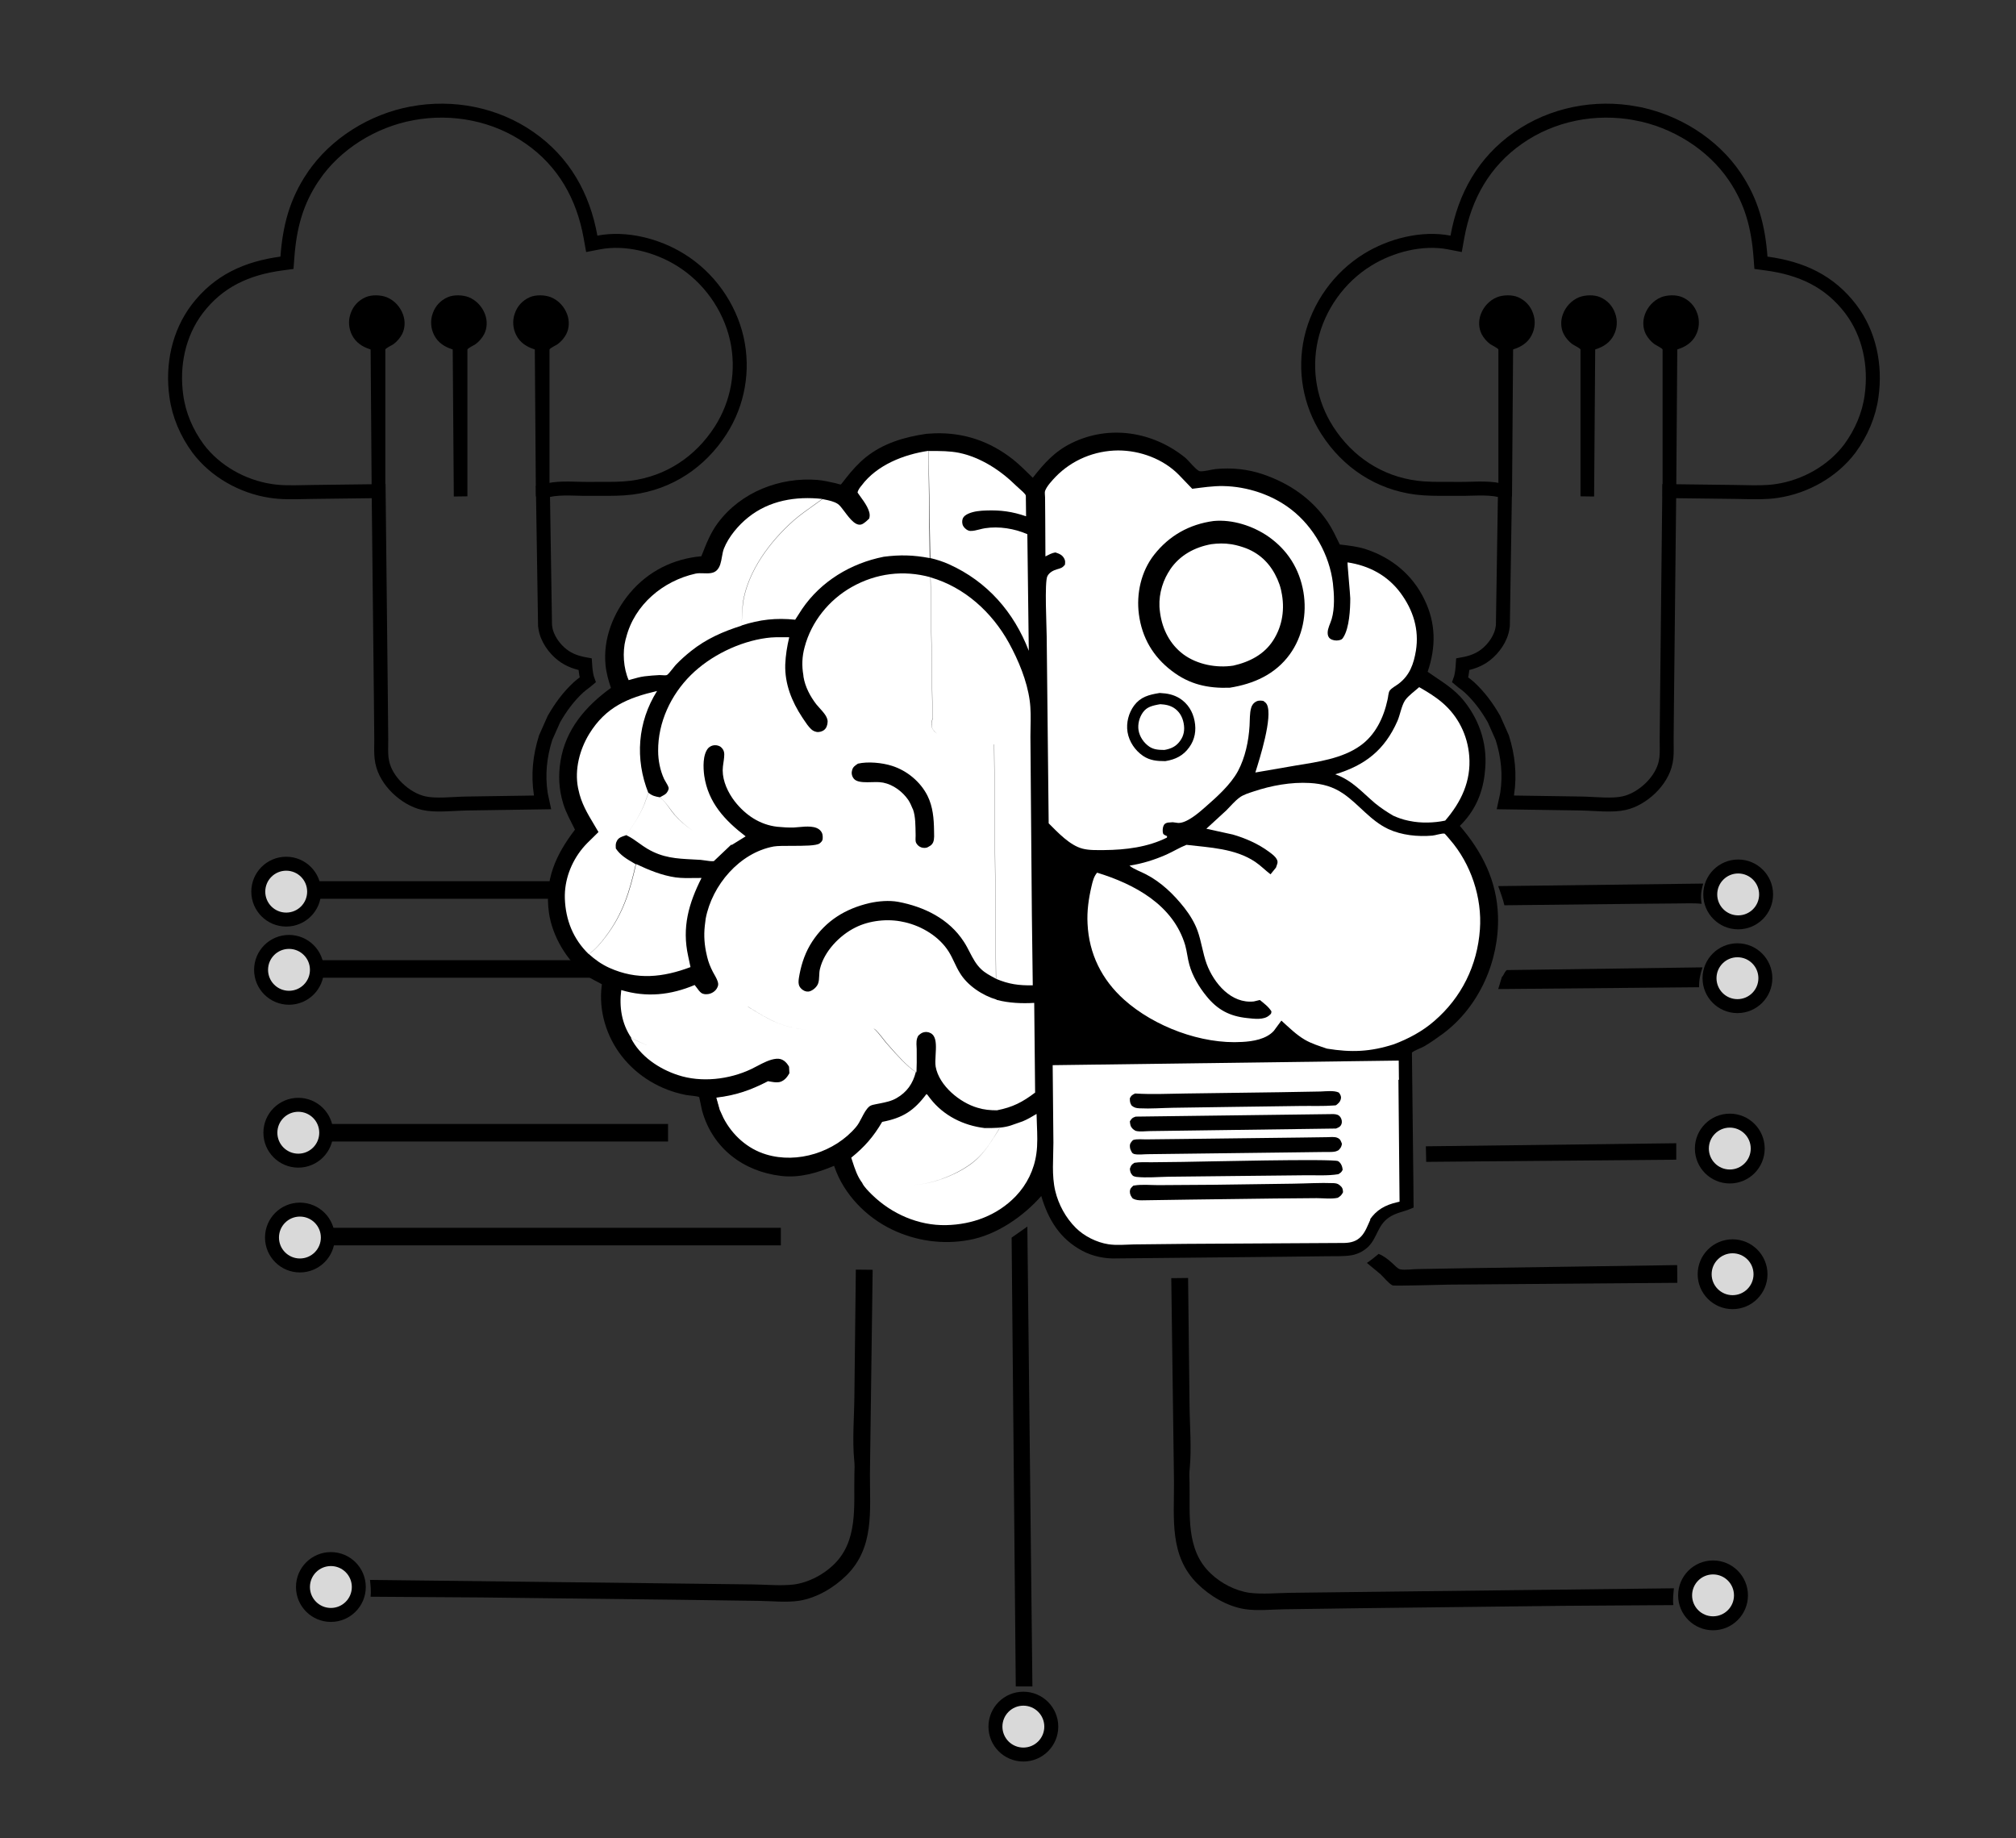 <svg width="249" height="227" viewBox="0 0 249 227" fill="none" xmlns="http://www.w3.org/2000/svg">
<rect x="0" y="0" width="249" height="227" fill="#333333" stroke="none"/>
<circle cx="35.35" cy="110.116" r="3.449" fill="#D9D9D9" stroke="black" stroke-width="1.724"/>
<circle cx="35.695" cy="119.772" r="3.449" fill="#D9D9D9" stroke="black" stroke-width="1.724"/>
<rect x="38.469" y="108.828" width="41.72" height="2.167" fill="black"/>
<rect x="39.011" y="118.58" width="42.261" height="2.167" fill="black"/>
<path d="M176.109 141.565L207.038 141.186V143.218L176.153 143.486L176.109 141.565Z" fill="black"/>
<path d="M170.28 154.852C170.928 155.12 171.442 155.522 171.955 155.99C172.223 156.214 172.58 156.66 172.915 156.75C173.474 156.884 174.501 156.727 175.104 156.727L181.312 156.616L207.15 156.236L207.173 158.425L178.945 158.648C178.163 158.648 172.179 158.849 171.978 158.737C171.509 158.492 170.928 157.755 170.526 157.375L168.829 155.968C169.342 155.633 169.789 155.254 170.28 154.852Z" fill="black"/>
<circle cx="213.995" cy="157.364" r="3.449" fill="#D9D9D9" stroke="black" stroke-width="1.724"/>
<circle cx="213.65" cy="141.844" r="3.449" fill="#D9D9D9" stroke="black" stroke-width="1.724"/>
<path d="M126.89 151.479L127.515 208.268H125.46L124.947 152.841L126.89 151.479Z" fill="black"/>
<path d="M144.666 157.85L146.743 157.828L146.921 173.46C146.944 176.051 147.189 178.82 146.944 181.366C146.877 181.947 146.899 182.505 146.921 183.085C147.011 187.016 146.408 191.393 149.557 194.341C150.829 195.547 152.594 196.462 154.336 196.708C155.943 196.909 157.73 196.73 159.36 196.708L168.673 196.596L206.748 196.15C206.681 196.842 206.592 197.534 206.681 198.226L192.992 198.316L168.271 198.606L158.646 198.74C157.082 198.762 155.274 198.963 153.71 198.718C151.544 198.36 149.445 197.11 147.904 195.591C144.42 192.152 145.023 187.596 145.001 183.108L144.979 181.299L144.666 157.85Z" fill="black"/>
<circle cx="211.581" cy="197.024" r="3.449" fill="#D9D9D9" stroke="black" stroke-width="1.724"/>
<path d="M107.783 156.815L105.706 156.793L105.527 172.425C105.505 175.016 105.259 177.785 105.505 180.331C105.572 180.911 105.55 181.47 105.527 182.05C105.438 185.981 106.041 190.358 102.892 193.306C101.619 194.511 99.855 195.427 98.113 195.673C96.505 195.874 94.719 195.695 93.088 195.673L83.776 195.561L45.7 195.114C45.767 195.807 45.857 196.499 45.767 197.191L59.457 197.281L84.178 197.571L93.803 197.705C95.366 197.727 97.175 197.928 98.738 197.683C100.905 197.325 103.004 196.075 104.545 194.556C108.028 191.117 107.426 186.561 107.448 182.073L107.47 180.264L107.783 156.815Z" fill="black"/>
<circle cx="4.311" cy="4.311" r="3.449" transform="matrix(-1 0 0 1 45.179 191.68)" fill="#D9D9D9" stroke="black" stroke-width="1.724"/>
<circle cx="126.397" cy="213.233" r="3.449" fill="#D9D9D9" stroke="black" stroke-width="1.724"/>
<path d="M46.843 67.703L46.843 67.703L46.776 61.517L46.767 60.654L45.904 60.664L38.601 60.754L38.601 60.754C38.246 60.758 37.897 60.766 37.553 60.773C36.126 60.805 34.779 60.834 33.45 60.63L33.448 60.629C29.948 60.102 26.585 58.203 24.475 55.406C23.057 53.479 22.093 51.247 21.78 48.906L21.779 48.901C21.247 45.096 22.061 41.182 24.358 38.153C26.977 34.718 30.45 33.127 34.752 32.546L35.444 32.452L35.496 31.756C35.779 27.995 36.597 24.892 38.678 21.812L38.679 21.812C41.42 17.753 46.034 14.903 50.873 14.004L50.874 14.003C55.931 13.06 61.231 14.092 65.429 17.033L65.431 17.034C69.637 19.966 72.032 24.216 72.936 29.253L73.09 30.113L73.948 29.947C77.287 29.304 81.133 30.279 84.049 32.089L84.05 32.09C87.538 34.246 90.1 37.823 91.009 41.839C91.875 45.746 91.157 49.798 89.004 53.155C86.477 57.084 82.609 59.634 78.007 60.225C76.767 60.382 75.477 60.377 74.157 60.372C73.668 60.37 73.175 60.368 72.679 60.374L72.677 60.374C72.248 60.381 71.813 60.368 71.348 60.355C71.016 60.346 70.668 60.336 70.296 60.332C69.455 60.324 68.552 60.35 67.746 60.529L67.061 60.681L67.071 61.384L67.317 77.195L67.318 77.249L67.326 77.303L67.347 77.451C67.52 78.837 68.492 80.138 69.462 80.879C70.345 81.567 71.333 81.862 72.271 82.033C72.306 82.575 72.362 83.169 72.503 83.716L72.513 83.754L72.525 83.789L72.592 83.977C72.513 84.044 72.423 84.116 72.323 84.193C72.27 84.233 72.212 84.276 72.15 84.322C71.937 84.483 71.681 84.674 71.463 84.873L71.458 84.877C70.216 86.024 69.249 87.35 68.436 88.767L68.414 88.805L68.396 88.846L67.414 91.056L67.393 91.102L67.379 91.149C66.675 93.402 66.434 95.656 66.791 98.033L66.794 98.054L66.798 98.074C66.812 98.144 66.826 98.215 66.84 98.289C66.89 98.541 66.944 98.814 67.006 99.092L57.672 99.231C57.234 99.237 56.765 99.261 56.296 99.285L56.17 99.291C55.737 99.314 55.304 99.337 54.873 99.349C53.915 99.377 53.042 99.35 52.34 99.187L52.335 99.186C51.142 98.916 50.027 98.233 49.082 97.33C48.145 96.413 47.452 95.309 47.205 94.113L47.205 94.111C47.065 93.443 47.074 92.737 47.084 91.955C47.087 91.748 47.089 91.536 47.089 91.317L47.089 91.309L47.044 86.441L47.044 86.44L46.843 67.703Z" stroke="black" stroke-width="1.724"/>
<path d="M45.911 61.317L45.777 43.161L45.665 43.117C44.75 42.826 43.946 42.29 43.499 41.419C43.052 40.571 42.985 39.566 43.32 38.673C43.633 37.779 44.281 37.087 45.152 36.707C45.911 36.373 47.028 36.417 47.764 36.707C48.702 37.087 49.439 37.891 49.774 38.829C50.065 39.611 50.042 40.526 49.663 41.263C49.417 41.732 49.037 42.179 48.613 42.491C48.434 42.625 47.66 42.983 47.593 43.161V61.295C47.593 61.295 46.536 61.317 45.911 61.317Z" fill="black"/>
<path d="M56.05 61.317L55.916 43.161L55.804 43.117C54.889 42.826 54.085 42.29 53.638 41.419C53.192 40.571 53.125 39.566 53.459 38.673C53.772 37.779 54.42 37.087 55.291 36.707C56.05 36.373 57.167 36.417 57.904 36.707C58.842 37.087 59.578 37.891 59.913 38.829C60.204 39.611 60.181 40.526 59.802 41.263C59.556 41.732 59.176 42.179 58.752 42.491C58.574 42.625 57.799 42.983 57.732 43.161V61.295C57.732 61.295 56.675 61.317 56.05 61.317Z" fill="black"/>
<path d="M66.189 61.317L66.055 43.161L65.944 43.117C65.028 42.826 64.224 42.29 63.777 41.419C63.331 40.571 63.264 39.566 63.599 38.673C63.911 37.779 64.559 37.087 65.43 36.707C66.189 36.373 67.306 36.417 68.043 36.707C68.981 37.087 69.718 37.891 70.053 38.829C70.343 39.611 70.321 40.526 69.941 41.263C69.695 41.732 69.316 42.179 68.891 42.491C68.713 42.625 67.938 42.983 67.871 43.161V61.295C67.871 61.295 66.814 61.317 66.189 61.317Z" fill="black"/>
<path d="M206.098 67.703L206.098 67.703L206.165 61.517L206.174 60.654L207.038 60.664L214.34 60.754L214.34 60.754C214.695 60.758 215.044 60.766 215.388 60.773C216.816 60.805 218.162 60.834 219.491 60.63L219.494 60.629C222.993 60.102 226.356 58.203 228.466 55.406C229.885 53.479 230.848 51.247 231.162 48.906L231.162 48.901C231.694 45.096 230.88 41.182 228.583 38.153C225.965 34.718 222.491 33.127 218.189 32.546L217.497 32.452L217.445 31.756C217.162 27.995 216.344 24.892 214.263 21.812L214.263 21.812C211.521 17.753 206.907 14.903 202.068 14.004L202.068 14.003C197.011 13.06 191.71 14.092 187.512 17.033L187.511 17.034C183.305 19.966 180.91 24.216 180.005 29.253L179.851 30.113L178.994 29.947C175.654 29.304 171.808 30.279 168.892 32.089L168.891 32.09C165.403 34.246 162.842 37.823 161.932 41.839C161.066 45.746 161.784 49.798 163.937 53.155C166.464 57.084 170.332 59.634 174.934 60.225C176.174 60.382 177.464 60.377 178.785 60.372C179.273 60.37 179.766 60.368 180.262 60.374L180.264 60.374C180.693 60.381 181.128 60.368 181.594 60.355C181.926 60.346 182.273 60.336 182.646 60.332C183.486 60.324 184.39 60.35 185.195 60.529L185.881 60.681L185.87 61.384L185.624 77.195L185.623 77.249L185.616 77.303L185.594 77.451C185.421 78.837 184.449 80.138 183.48 80.879C182.596 81.567 181.609 81.862 180.67 82.033C180.635 82.575 180.58 83.169 180.438 83.716L180.429 83.754L180.416 83.789L180.35 83.977C180.429 84.044 180.518 84.116 180.619 84.193C180.671 84.233 180.729 84.276 180.791 84.322C181.005 84.483 181.26 84.674 181.479 84.873L181.484 84.877C182.725 86.024 183.692 87.35 184.505 88.767L184.527 88.805L184.545 88.846L185.528 91.056L185.548 91.102L185.563 91.149C186.267 93.402 186.507 95.656 186.151 98.033L186.148 98.054L186.144 98.074C186.13 98.144 186.115 98.215 186.101 98.289C186.051 98.541 185.997 98.814 185.935 99.092L195.27 99.231C195.707 99.237 196.177 99.261 196.645 99.285L196.771 99.291C197.204 99.314 197.637 99.337 198.069 99.349C199.027 99.377 199.9 99.35 200.601 99.187L200.606 99.186C201.8 98.916 202.915 98.233 203.859 97.33C204.796 96.413 205.489 95.309 205.736 94.113L205.736 94.111C205.876 93.443 205.867 92.737 205.857 91.955C205.855 91.748 205.852 91.536 205.852 91.317L205.852 91.309L205.897 86.441L205.897 86.44L206.098 67.703Z" stroke="black" stroke-width="1.724"/>
<path d="M207.031 61.317L207.165 43.161L207.276 43.117C208.192 42.826 208.996 42.29 209.443 41.419C209.889 40.571 209.956 39.566 209.621 38.673C209.309 37.779 208.661 37.087 207.79 36.707C207.031 36.373 205.914 36.417 205.177 36.707C204.239 37.087 203.502 37.891 203.167 38.829C202.877 39.611 202.899 40.526 203.279 41.263C203.525 41.732 203.904 42.179 204.329 42.491C204.507 42.625 205.282 42.983 205.349 43.161V61.295C205.349 61.295 206.405 61.317 207.031 61.317Z" fill="black"/>
<path d="M196.892 61.317L197.026 43.161L197.137 43.117C198.053 42.826 198.857 42.29 199.303 41.419C199.75 40.571 199.817 39.566 199.482 38.673C199.169 37.779 198.522 37.087 197.651 36.707C196.892 36.373 195.775 36.417 195.038 36.707C194.1 37.087 193.363 37.891 193.028 38.829C192.738 39.611 192.76 40.526 193.14 41.263C193.386 41.732 193.765 42.179 194.189 42.491C194.368 42.625 195.143 42.983 195.21 43.161V61.295C195.21 61.295 196.266 61.317 196.892 61.317Z" fill="black"/>
<path d="M186.752 61.317L186.886 43.161L186.998 43.117C187.914 42.826 188.718 42.29 189.164 41.419C189.611 40.571 189.678 39.566 189.343 38.673C189.03 37.779 188.383 37.087 187.512 36.707C186.752 36.373 185.636 36.417 184.899 36.707C183.961 37.087 183.224 37.891 182.889 38.829C182.599 39.611 182.621 40.526 183.001 41.263C183.246 41.732 183.626 42.179 184.05 42.491C184.229 42.625 185.004 42.983 185.071 43.161V61.295C185.071 61.295 186.127 61.317 186.752 61.317Z" fill="black"/>
<path d="M114.406 53.577L115.5 53.51C119.096 53.42 122.245 54.492 125.103 56.726C125.974 57.418 126.778 58.244 127.56 59.003C128.989 57.194 130.239 55.765 132.361 54.716C137.006 52.438 142.366 53.286 146.363 56.502C146.765 56.815 147.815 58.177 148.217 58.2C148.73 58.244 149.557 57.998 150.115 57.931C152.102 57.73 154.112 57.931 156.01 58.579C159.271 59.696 162.04 61.594 163.983 64.452C164.564 65.323 165.01 66.284 165.479 67.244C166.596 67.378 167.712 67.49 168.762 67.847C171.911 68.896 174.457 70.996 175.908 73.988C177.36 76.936 177.382 79.884 176.332 82.966C178.03 84.171 179.57 84.975 180.888 86.65C182.876 89.174 183.791 92.233 183.389 95.427L183.367 95.672C183.054 98.151 182.094 100.25 180.307 101.992C183.077 105.208 184.885 108.803 185.019 113.113C185.198 118.652 182.697 124.324 178.231 127.651C177.471 128.21 176.712 128.746 175.908 129.215C175.573 129.416 174.613 129.751 174.39 129.996C174.39 130.019 174.546 144.266 174.568 145.919L174.59 148.643C174.59 148.688 174.613 149.112 174.59 149.135L174.323 149.246C173.407 149.648 172.335 149.782 171.509 150.385C170.169 151.323 170.102 152.819 169.052 153.914C168.494 154.472 167.779 154.852 166.998 155.008C166.015 155.187 164.921 155.12 163.938 155.142L158.199 155.209L137.989 155.41C136.537 155.477 134.974 155.164 133.679 154.472C130.909 152.998 129.48 150.631 128.609 147.705C126.398 150.229 123.071 152.529 119.699 153.132C116.461 153.735 113.133 153.266 110.163 151.837C106.992 150.318 104.245 147.504 103.084 144.155L103.017 143.976C100.94 144.847 98.774 145.495 96.496 145.227C91.851 144.691 88.032 141.832 86.737 137.232C86.67 137.031 86.38 135.512 86.357 135.49C86.179 135.356 84.995 135.289 84.705 135.222C81.601 134.619 78.765 132.944 76.822 130.465C74.901 128.031 73.919 124.815 74.32 121.711L74.343 121.555C73.673 121.175 72.981 120.885 72.355 120.416C70.01 118.674 68.202 115.592 67.8 112.711C67.241 108.669 68.626 105.588 71.015 102.461C70.502 101.412 69.899 100.362 69.564 99.245C69.028 97.504 68.939 95.784 69.229 93.997C69.854 90.089 72.333 87.209 75.46 84.953C75.147 84.037 74.879 83.077 74.79 82.117C74.477 78.879 75.75 75.685 77.804 73.229C80.06 70.549 83.142 69.008 86.625 68.695C87.206 67.244 87.72 65.837 88.68 64.564C91.516 60.768 96.317 58.892 100.985 59.271C101.744 59.338 102.459 59.517 103.196 59.673C103.33 59.696 103.754 59.852 103.866 59.83C103.888 59.83 104.379 59.182 104.446 59.093C105.183 58.155 105.987 57.239 106.925 56.48C109.091 54.738 111.682 53.979 114.406 53.577Z" fill="black"/>
<path d="M169.257 150.613C168.94 151.313 168.646 152.148 168.104 152.712C167.539 153.299 166.861 153.479 166.047 153.502L146.45 153.614L140.076 153.682C139.059 153.705 137.906 153.818 136.889 153.66C135.443 153.434 133.906 152.667 132.866 151.629C131.623 150.387 130.741 148.763 130.335 147.07C129.882 145.152 130.108 143.076 130.108 141.113L130.018 131.545L172.76 130.98L172.783 133.35L133.725 134.072L133.838 140.3C133.838 142.218 133.657 144.385 134.132 146.28C134.403 147.341 135.013 148.379 135.827 149.124C136.46 149.71 137.364 150.32 138.2 150.5C139.014 150.681 139.896 150.636 140.732 150.636L144.348 150.613L154.587 150.545L164.374 150.365C165.821 150.342 167.946 150.072 169.257 150.613Z" fill="white"/>
<path d="M97.568 132.609L102.972 132.654C101.521 135.245 99.243 136.986 96.384 137.813C93.905 138.527 91.494 138.393 89.193 137.232C89.037 137.165 89.104 137.187 88.948 137.12L88.523 135.602C90.958 135.312 92.744 134.686 94.91 133.57C95.335 133.659 96.049 133.793 96.474 133.637C97.01 133.458 97.3 133.056 97.568 132.609Z" fill="#BC61A0"/>
<path d="M115.165 88.728C117.867 87.768 121.061 88.483 123.584 89.666C124.053 89.889 124.656 90.157 124.88 90.649C125.036 91.006 124.947 91.341 124.768 91.676C124.634 91.944 124.254 92.234 123.964 92.279C123.584 92.346 123.115 92.1 122.78 91.922C121.396 91.028 119.609 90.403 117.957 90.582C117.399 90.649 116.662 90.827 116.126 90.738C115.768 90.693 115.456 90.403 115.255 90.135C114.92 89.688 115.076 89.219 115.165 88.728Z" fill="black"/>
<path d="M168.807 150.635L168.938 150.689L169.017 150.571C169.879 149.277 171.019 148.649 172.552 148.299L172.687 148.268L172.686 148.129L172.552 133.412L172.55 133.239L172.376 133.242L133.787 133.934L133.614 133.937L133.618 134.109L133.729 140.271C133.729 140.673 133.721 141.087 133.713 141.509C133.682 143.079 133.65 144.748 134.025 146.23L134.025 146.231C134.301 147.311 134.921 148.368 135.75 149.129C136.365 149.698 137.306 150.321 138.171 150.531L138.171 150.532L138.175 150.532C138.885 150.686 139.612 150.679 140.306 150.673C140.443 150.672 140.579 150.67 140.713 150.67L140.714 150.67L144.287 150.648H144.287L154.403 150.581L154.405 150.581L164.075 150.402C164.075 150.402 164.075 150.402 164.075 150.402C164.383 150.397 164.724 150.381 165.079 150.364C165.133 150.361 165.187 150.358 165.242 150.356C165.656 150.336 166.088 150.317 166.515 150.316C167.374 150.313 168.193 150.381 168.807 150.635Z" fill="white" stroke="white" stroke-width="0.345"/>
<path d="M140.2 135.044C142.276 135.178 144.42 135.066 146.497 135.044L157.998 134.888L163.112 134.798C163.76 134.776 164.787 134.642 165.368 134.932C165.546 135.178 165.68 135.379 165.613 135.692C165.524 136.094 165.323 136.25 165.01 136.496L164.832 136.518C163.447 136.629 161.996 136.563 160.633 136.585L152.415 136.697L144.845 136.808C143.505 136.83 142.098 136.942 140.758 136.875C140.334 136.853 140.11 136.808 139.775 136.54C139.552 136.205 139.552 136.004 139.552 135.625C139.753 135.245 139.842 135.223 140.2 135.044Z" fill="black"/>
<path d="M140.267 137.899L164.698 137.586C165.055 137.608 165.345 137.653 165.569 137.988C165.725 138.234 165.792 138.546 165.68 138.837C165.546 139.171 165.323 139.238 165.01 139.372L147.055 139.618L142.12 139.685C141.584 139.685 140.78 139.797 140.289 139.663C140.2 139.64 139.999 139.484 139.932 139.439C139.619 139.127 139.597 138.926 139.552 138.479C139.82 138.077 139.842 138.055 140.267 137.899Z" fill="black"/>
<path d="M139.934 140.798C140.425 140.619 141.229 140.731 141.765 140.708L145.784 140.664L160.635 140.485L163.873 140.44C164.253 140.44 164.856 140.351 165.213 140.53C165.57 140.686 165.615 140.932 165.749 141.267C165.66 141.691 165.593 141.758 165.325 142.048C165.213 142.115 165.079 142.16 164.945 142.205C164.432 142.316 163.762 142.249 163.226 142.272L159.787 142.316L145.36 142.495L141.787 142.539C141.296 142.539 140.648 142.629 140.179 142.539C140.023 142.517 139.978 142.473 139.844 142.383C139.688 142.115 139.554 141.892 139.554 141.579C139.532 141.222 139.71 141.043 139.934 140.798Z" fill="black"/>
<path d="M140.11 143.603C140.78 143.492 141.517 143.536 142.209 143.536L146.095 143.492C148.172 143.469 164.742 143.067 165.278 143.402C165.636 143.626 165.792 144.05 165.837 144.452C165.703 144.765 165.591 144.832 165.301 145.01C163.961 145.233 162.442 145.122 161.08 145.144L152.616 145.233L144.353 145.323C143.058 145.345 141.651 145.479 140.356 145.345C140.2 145.323 140.066 145.278 139.932 145.211C139.641 144.899 139.597 144.765 139.552 144.34C139.708 143.916 139.708 143.871 140.11 143.603Z" fill="black"/>
<path d="M139.976 146.428L140.11 146.405C141.026 146.249 142.142 146.361 143.058 146.361L149.959 146.316L159.718 146.182C161.37 146.16 163.067 146.048 164.72 146.115C165.01 146.137 165.211 146.16 165.457 146.361C165.792 146.629 165.859 146.807 165.881 147.231C165.703 147.589 165.591 147.7 165.234 147.924C164.452 148.102 163.425 147.968 162.621 147.968L157.395 148.013L146.966 148.147L141.048 148.236C140.624 148.236 140.289 148.214 139.909 148.013C139.708 147.767 139.552 147.522 139.552 147.164C139.574 146.763 139.731 146.673 139.976 146.428Z" fill="black"/>
<path d="M155.407 112.488H155.541C156.301 112.466 156.926 112.466 157.618 112.89C158.333 113.337 159.114 114.141 159.271 114.989L159.293 115.146C159.472 115.972 159.382 116.642 159.003 117.401C158.556 118.317 157.819 118.808 156.881 119.121C156.301 119.188 155.474 119.21 154.938 119.009C154.067 118.674 153.398 118.004 153.018 117.133C152.661 116.351 152.705 115.391 153.018 114.61C153.465 113.493 154.358 112.89 155.407 112.488Z" fill="#EAD3AC"/>
<path d="M167.065 107.084C168.695 107.129 170.414 107.486 171.754 108.491C172.469 109.049 173.117 109.54 173.697 110.255L173.831 110.411C174.144 110.769 174.39 111.148 174.635 111.55C175.997 113.784 176.757 116.888 176.109 119.456C175.551 121.689 174.613 123.319 172.826 124.815C170.861 126.446 168.717 126.87 166.238 126.624C165.211 126.423 164.296 126.111 163.358 125.575C161.191 124.346 159.628 122.314 158.981 119.925C159.249 119.634 159.494 119.724 159.874 119.701C160.164 119.456 160.164 119.076 160.253 118.719L161.147 116.084C161.348 115.548 161.616 115.056 161.839 114.543L159.159 112.868C159.517 111.952 159.986 111.081 160.633 110.344C162.353 108.379 164.474 107.24 167.065 107.084Z" fill="#F3E253"/>
<path d="M167.109 114.028C168.114 113.939 169.142 114.184 170.013 114.653C171.218 115.301 172.357 116.73 172.692 118.048C173.027 119.388 172.759 120.794 172.045 121.978C171.285 123.229 169.946 123.988 168.561 124.345C167.333 124.457 166.261 124.345 165.189 123.698C164.005 122.983 162.933 121.576 162.665 120.214C162.42 118.963 162.621 117.422 163.358 116.35C164.273 114.944 165.524 114.341 167.109 114.028Z" fill="#EAD3AC"/>
<path d="M175.283 84.861C176.265 85.42 177.225 86 178.096 86.737C180.084 88.412 181.267 90.779 181.468 93.37C181.714 96.474 180.463 99.064 178.498 101.342C177.136 101.633 175.483 101.677 174.121 101.387L173.898 101.342C173.25 101.208 172.692 101.007 172.089 100.739C171.285 100.27 170.548 99.779 169.834 99.198C168.203 97.814 166.997 96.362 164.921 95.625C168.605 94.509 171.017 92.633 172.603 89.037C172.938 88.256 173.094 87.184 173.541 86.492C173.943 85.911 174.769 85.33 175.283 84.861Z" fill="white"/>
<path d="M157.596 107.149C157.707 106.791 157.908 106.501 157.707 106.144C157.506 105.742 157.082 105.452 156.725 105.184C155.429 104.223 153.821 103.509 152.258 103.062L148.998 102.347L151.477 100.07C151.99 99.556 152.504 98.931 153.084 98.506C153.531 98.149 154.29 97.926 154.826 97.747C157.015 97.01 159.471 96.564 161.772 96.698C163.335 96.787 164.652 97.144 165.948 98.037C167.913 99.4 169.253 101.343 171.486 102.392C173.138 103.151 175.104 103.352 176.913 103.196C177.248 103.174 178.118 102.883 178.409 102.95C178.498 102.973 178.989 103.598 179.079 103.687C181.669 106.657 183.076 110.856 182.786 114.786C182.473 119.208 180.53 123.183 177.158 126.086C175.707 127.359 173.942 128.297 172.156 128.967C169.23 129.905 166.908 129.994 163.893 129.503C162.977 129.19 162.017 128.9 161.169 128.409C160.097 127.783 159.203 126.89 158.265 126.042L157.328 127.314C156.39 128.342 154.737 128.61 153.419 128.677C148.395 128.989 142.544 126.778 138.837 123.451C136.09 120.995 134.504 117.801 134.326 114.094C134.236 112.531 134.46 110.968 134.817 109.449C134.951 108.868 135.107 108.221 135.509 107.774C140.11 109.181 144.911 111.749 146.385 116.729C146.608 117.511 146.675 118.359 146.899 119.141C147.278 120.526 148.104 121.91 148.998 123.004C150.36 124.702 151.879 125.506 154.045 125.729C154.893 125.818 156.099 125.997 156.769 125.394C156.993 125.193 157.015 125.215 157.037 124.903C156.68 124.322 156.122 123.92 155.608 123.496L154.871 123.674C152.08 123.987 149.936 121.441 149.042 119.052C148.551 117.712 148.395 116.283 147.903 114.92C147.546 113.938 146.943 112.955 146.296 112.129C144.978 110.454 143.437 108.958 141.539 107.975C140.914 107.64 140.02 107.35 139.507 106.903C141.092 106.657 142.589 106.189 144.062 105.541C144.911 105.161 145.693 104.67 146.541 104.335C149.4 104.67 152.571 104.782 155.027 106.434C155.697 106.881 156.278 107.484 156.926 107.975L157.596 107.149Z" fill="white"/>
<path d="M129.1 64.182L129.078 61.413C129.078 61.234 129.011 60.788 129.078 60.631C129.279 60.051 129.971 59.314 130.395 58.867C132.428 56.79 135.197 55.651 138.1 55.629C140.824 55.629 143.66 56.678 145.581 58.621L147.256 60.363C148.506 60.207 149.802 60.006 151.075 60.028C154.022 60.073 157.149 61.1 159.494 62.931C162.263 65.075 164.206 68.537 164.63 72.02C164.786 73.383 164.876 75.125 164.474 76.465C164.317 77.001 163.982 77.581 163.982 78.139C163.982 78.43 164.049 78.698 164.295 78.876C164.563 79.077 165.01 79.144 165.345 79.077C165.657 79.01 165.769 78.966 165.925 78.698C166.662 77.536 166.774 75.214 166.774 73.896C166.774 73.472 166.394 69.497 166.439 69.452C169.096 69.854 171.374 71.06 172.982 73.226C174.545 75.348 175.305 77.737 174.88 80.373C174.612 81.981 174.121 83.387 172.781 84.415C172.469 84.66 171.91 84.951 171.665 85.263C171.464 85.509 171.464 86.112 171.374 86.424C170.905 88.613 169.878 90.779 168.002 92.097C165.791 93.682 162.71 94.107 160.097 94.531L155.05 95.402C155.563 93.772 157.238 88.524 156.479 87.005C156.367 86.782 156.211 86.692 156.032 86.558C155.608 86.492 155.318 86.492 154.96 86.76C154.759 86.916 154.603 87.162 154.536 87.407C154.335 88.077 154.38 88.948 154.335 89.64C154.223 91.516 153.799 93.548 152.906 95.223C151.99 96.921 150.271 98.439 148.819 99.712C148.06 100.382 146.564 101.677 145.514 101.632L144.844 101.543L144.241 101.588C143.973 101.655 143.817 101.722 143.705 101.99C143.593 102.235 143.571 102.704 143.66 102.95C143.727 103.106 144.018 103.196 144.152 103.263L144.129 103.441C141.762 104.625 139.015 104.96 136.403 104.982C135.532 104.982 134.549 105.027 133.7 104.804C132.137 104.402 130.641 102.794 129.524 101.677L129.279 78.586C129.279 77.492 128.988 71.842 129.368 71.15C129.614 70.681 130.105 70.435 130.574 70.301C131.043 70.167 131.222 70.122 131.534 69.743C131.557 69.43 131.601 69.274 131.445 68.983C131.199 68.514 130.82 68.38 130.351 68.224C129.904 68.291 129.524 68.514 129.122 68.715L129.1 64.182Z" fill="white"/>
<path d="M146.319 91.896L146.318 91.898C145.704 92.746 144.945 93.126 143.872 93.309C142.924 93.306 142.245 93.23 141.568 92.78C140.73 92.207 140.111 91.297 139.943 90.294C139.795 89.344 140.057 88.324 140.621 87.552C141.257 86.694 142.074 86.469 143.274 86.273C144.094 86.318 144.704 86.442 145.349 86.834C146.174 87.369 146.678 88.177 146.869 89.172C147.062 90.174 146.905 91.09 146.319 91.896Z" fill="white" stroke="black" stroke-width="1.379"/>
<path d="M149.891 64.343C152.214 64.12 154.76 64.946 156.658 66.263C159.047 67.938 160.499 70.261 160.99 73.119C161.437 75.799 160.901 78.613 159.293 80.824C157.484 83.303 154.827 84.464 151.879 84.933C149.177 85.022 146.921 84.531 144.733 82.856C142.41 81.092 141.048 78.747 140.668 75.866C140.333 73.32 140.936 70.574 142.544 68.519C144.398 66.152 146.899 64.745 149.891 64.343Z" fill="black"/>
<path d="M152.051 67.036L152.051 67.036L152.055 67.037L152.209 67.058C152.841 67.168 153.41 67.342 154.005 67.563C155.856 68.303 157.119 69.63 157.929 71.446C158.127 71.908 158.279 72.321 158.387 72.797L158.432 73.019L158.432 73.019L158.432 73.021C158.893 75.148 158.585 77.333 157.406 79.167L157.406 79.167C156.256 80.967 154.409 81.909 152.36 82.373C150.234 82.701 147.806 82.237 146.063 80.953C144.365 79.69 143.402 77.792 143.117 75.731L143.095 75.554L143.095 75.554L143.094 75.551C142.855 73.876 143.268 72.085 144.142 70.62L144.228 70.49L144.229 70.49L144.232 70.484L144.408 70.198C145.627 68.416 147.5 67.41 149.583 67.036C150.374 66.927 151.27 66.906 152.051 67.036Z" fill="white" stroke="black" stroke-width="0.345"/>
<path fill-rule="evenodd" clip-rule="evenodd" d="M109.136 68.761L109.135 68.759C111.202 68.495 112.783 68.54 114.83 68.919L114.674 55.676C111.637 56.122 108.31 57.418 106.411 59.964C106.21 60.209 105.965 60.522 105.92 60.834C106.009 60.966 106.118 61.116 106.236 61.278C106.796 62.047 107.56 63.097 107.394 63.872L107.353 64.054L107.349 64.049C107.126 64.272 106.902 64.473 106.634 64.651C105.823 65.203 105 64.105 104.319 63.195L104.319 63.195L104.319 63.195C104.007 62.778 103.724 62.401 103.486 62.24C103.01 61.923 102.394 61.799 101.809 61.682C101.734 61.667 101.66 61.652 101.587 61.637C101.229 61.901 100.868 62.156 100.509 62.411C99.681 62.998 98.86 63.58 98.081 64.249C95.156 66.818 92.342 70.547 91.761 74.522L91.598 77.017L91.74 74.504C92.32 70.551 95.134 66.799 98.06 64.231C98.838 63.561 99.66 62.979 100.487 62.392C100.847 62.138 101.207 61.882 101.566 61.618C98.305 61.261 95.022 61.797 92.41 63.896C91.204 64.856 89.998 66.285 89.417 67.737C89.294 68.048 89.232 68.407 89.168 68.769C89.059 69.395 88.948 70.029 88.524 70.439C88.11 70.839 87.505 70.819 86.9 70.799C86.559 70.788 86.218 70.776 85.911 70.841C81.891 71.734 78.363 74.682 77.336 78.746L77.269 78.97C76.867 80.533 77.001 82.521 77.648 83.995C77.77 83.961 77.89 83.927 78.01 83.893L78.011 83.893C78.532 83.744 79.047 83.598 79.591 83.525C80.216 83.459 80.842 83.391 81.467 83.369C81.526 83.369 81.613 83.375 81.711 83.381C81.949 83.397 82.25 83.417 82.36 83.369C82.504 83.312 82.842 82.884 83.124 82.527L83.124 82.527L83.124 82.527L83.124 82.527C83.281 82.329 83.42 82.153 83.499 82.074C84.08 81.471 84.705 80.913 85.353 80.399C87.229 78.903 89.305 77.987 91.583 77.273L91.585 77.246C93.84 76.51 95.849 76.287 98.215 76.532L99.064 75.215C101.409 71.775 105.094 69.564 109.136 68.761ZM80.105 97.906C80.552 98.286 80.954 98.375 81.512 98.465L81.579 98.531C82.017 98.885 82.358 99.356 82.696 99.824C82.891 100.094 83.086 100.363 83.298 100.608C83.959 101.361 84.735 102.038 85.588 102.601C84.761 102.047 84.008 101.385 83.365 100.653C83.149 100.403 82.948 100.132 82.746 99.859C82.407 99.401 82.066 98.94 81.645 98.576L81.512 98.465L81.511 98.464L81.623 98.397C81.667 98.373 81.711 98.35 81.755 98.327C81.954 98.221 82.146 98.12 82.293 97.973C82.427 97.817 82.628 97.504 82.583 97.281C82.525 97.061 82.371 96.804 82.227 96.564C82.152 96.438 82.079 96.317 82.025 96.209C81.534 95.137 81.288 93.909 81.288 92.725C81.266 89.219 82.851 85.824 85.33 83.368C87.742 80.978 91.315 79.237 94.665 78.79C95.415 78.683 96.166 78.69 96.916 78.697C97.103 78.699 97.291 78.701 97.479 78.701C97.211 79.817 97.032 80.934 96.987 82.073C96.92 84.462 97.791 86.628 99.087 88.594C99.149 88.686 99.212 88.78 99.275 88.875C99.55 89.288 99.836 89.719 100.181 90.045C100.404 90.269 100.761 90.425 101.096 90.403C101.454 90.38 101.789 90.224 101.99 89.933C102.168 89.688 102.28 89.174 102.191 88.862C102.077 88.375 101.633 87.888 101.236 87.452C101.087 87.289 100.944 87.132 100.828 86.986C100.069 86.003 99.444 84.82 99.243 83.591L99.221 83.368C99.02 82.207 99.064 81.068 99.377 79.929C100.203 76.78 102.392 74.078 105.206 72.492C108.22 70.795 111.592 70.371 114.92 71.286L115.166 88.705C115.155 88.765 115.143 88.825 115.131 88.885C115.045 89.316 114.961 89.742 115.255 90.135C115.378 90.312 115.542 90.481 115.734 90.596C115.552 90.478 115.395 90.312 115.277 90.155C114.987 89.768 115.065 89.365 115.149 88.93C115.162 88.863 115.176 88.794 115.188 88.725L114.942 71.307C119.118 72.513 122.512 75.594 124.612 79.391C125.795 81.557 126.845 84.058 127.18 86.515C127.328 87.571 127.306 88.7 127.284 89.804C127.277 90.194 127.269 90.58 127.269 90.959L127.336 99.512L127.448 112.956L127.559 121.687C125.84 121.71 124.612 121.553 123.026 120.883L122.803 91.941C122.795 91.936 122.788 91.932 122.781 91.927L123.004 120.863C122.948 120.833 122.891 120.803 122.834 120.772C122.259 120.466 121.662 120.149 121.195 119.702C120.549 119.099 120.152 118.33 119.755 117.561C119.535 117.133 119.314 116.706 119.051 116.307C117.22 113.471 114.138 111.975 110.922 111.372C109.806 111.171 108.488 111.283 107.394 111.528C104.424 112.221 102.012 113.695 100.315 116.285C99.511 117.513 99.02 118.898 98.752 120.327C98.742 120.387 98.731 120.449 98.719 120.512C98.656 120.868 98.586 121.255 98.662 121.578C98.707 121.846 98.93 122.114 99.176 122.27C99.444 122.449 99.757 122.516 100.069 122.404C100.471 122.248 100.851 121.913 101.029 121.511C101.153 121.202 101.167 120.853 101.182 120.5C101.193 120.215 101.205 119.927 101.275 119.657C101.789 117.491 103.709 115.503 105.652 114.543C107.372 113.672 109.672 113.427 111.548 113.851L111.771 113.896C113.893 114.387 116.036 115.682 117.198 117.558C117.455 117.971 117.661 118.407 117.868 118.842C118.074 119.278 118.281 119.713 118.538 120.126C119.476 121.712 121.351 122.94 123.093 123.454L123.094 123.484L123.16 123.497C124.634 123.877 126.22 123.944 127.738 123.854L127.85 134.931C126.293 136.11 125.09 136.735 123.161 137.115C123.161 137.117 123.161 137.119 123.16 137.121C122.312 137.121 121.552 137.054 120.748 136.808C118.56 136.183 115.992 134.084 115.567 131.739C115.499 131.343 115.529 130.815 115.561 130.267C115.612 129.391 115.665 128.464 115.322 127.942C115.143 127.652 114.808 127.473 114.473 127.451C114.004 127.429 113.736 127.607 113.424 127.898C113.157 128.336 113.183 128.808 113.21 129.298C113.215 129.381 113.219 129.465 113.223 129.55C113.223 129.773 113.224 129.996 113.225 130.219C113.23 130.891 113.234 131.565 113.2 132.252L113.178 132.431C112.018 131.664 110.857 130.343 109.88 129.23C109.748 129.079 109.618 128.932 109.493 128.791C109.418 128.704 109.302 128.555 109.165 128.38C108.775 127.88 108.217 127.165 107.952 127.049C107.939 127.043 107.922 127.038 107.902 127.033C108.173 127.171 108.716 127.867 109.098 128.356C109.234 128.531 109.35 128.68 109.426 128.767C109.529 128.884 109.636 129.004 109.744 129.128C110.739 130.256 111.943 131.622 113.111 132.407C112.753 133.814 112.016 134.886 110.721 135.623C110.087 135.991 109.36 136.134 108.641 136.276L108.568 136.29L108.443 136.315C108.378 136.329 108.306 136.342 108.231 136.356C107.944 136.408 107.606 136.469 107.394 136.628C106.993 136.953 106.712 137.496 106.432 138.036C106.212 138.46 105.994 138.882 105.719 139.196C103.106 142.278 98.505 143.752 94.62 142.568C92.32 141.876 90.444 140.179 89.349 138.057L88.903 137.075L88.478 135.556C90.913 135.266 92.699 134.64 94.865 133.524C95.29 133.613 96.004 133.747 96.429 133.591C96.942 133.39 97.233 133.01 97.501 132.541L97.456 131.737C97.121 131.134 96.63 130.688 95.893 130.755C95.098 130.822 94.264 131.261 93.499 131.665L93.499 131.665C93.254 131.794 93.016 131.919 92.788 132.028C90.064 133.323 86.603 133.725 83.722 132.765C81.444 132.028 79.032 130.442 77.915 128.164C78.653 128.547 79.362 128.871 80.07 129.118C79.384 128.874 78.697 128.558 77.983 128.188C76.777 126.424 76.464 124.347 76.732 122.27C79.859 123.208 82.829 122.895 85.799 121.645C85.891 121.752 85.98 121.875 86.071 121.999C86.243 122.237 86.42 122.481 86.625 122.627C86.893 122.806 87.206 122.806 87.496 122.761C87.898 122.694 88.3 122.449 88.524 122.091C88.635 121.89 88.725 121.712 88.702 121.488C88.668 121.123 88.429 120.703 88.22 120.334C88.161 120.23 88.104 120.13 88.055 120.037C87.742 119.434 87.496 118.831 87.34 118.161L87.295 117.96C87.005 116.754 86.916 115.57 87.05 114.342L87.161 113.449C87.943 109.318 91.337 105.32 95.558 104.539C96.011 104.46 96.875 104.46 97.798 104.46C99.243 104.459 100.835 104.459 101.23 104.159C101.431 104.003 101.588 103.846 101.61 103.601C101.632 103.221 101.61 102.908 101.364 102.618C100.816 101.942 99.58 102.058 98.635 102.147C98.425 102.167 98.23 102.186 98.059 102.194C97.367 102.216 96.697 102.171 96.005 102.104C93.839 101.859 92.074 100.653 90.757 98.978C89.93 97.906 89.261 96.499 89.261 95.137C89.261 94.805 89.308 94.489 89.356 94.17C89.388 93.952 89.421 93.733 89.439 93.507C89.484 93.038 89.462 92.658 89.082 92.301C88.881 92.1 88.524 92.01 88.233 92.033C87.943 92.055 87.675 92.189 87.474 92.39C86.782 93.194 86.849 94.802 86.983 95.807C87.474 99.134 89.529 101.323 92.097 103.288L90.4 104.338C90.365 104.335 90.33 104.332 90.295 104.329L88.167 106.348C87.82 106.377 87.465 106.321 87.112 106.267C86.919 106.237 86.726 106.207 86.536 106.191C86.2 106.17 85.875 106.153 85.558 106.137H85.558H85.557C83.555 106.034 81.879 105.947 79.971 104.829C79.603 104.612 79.263 104.368 78.925 104.124L78.925 104.124L78.925 104.124L78.924 104.124C78.461 103.79 77.999 103.457 77.47 103.199L77.336 103.132C78.251 101.881 79.323 100.251 79.792 98.755L80.105 97.906ZM92.379 124.336C92.597 124.466 92.815 124.598 93.032 124.729L93.033 124.73L93.033 124.73L93.033 124.73C93.999 125.315 94.97 125.903 96.027 126.333C97.159 126.787 98.373 127.049 99.619 127.187C98.396 127.049 97.204 126.794 96.094 126.357C94.915 125.877 93.844 125.219 92.768 124.558C92.641 124.48 92.514 124.402 92.387 124.325C92.385 124.328 92.382 124.332 92.379 124.336ZM78.563 106.705C80.126 107.442 81.734 108.112 83.454 108.358C84.226 108.458 85.048 108.446 85.855 108.433C86.122 108.429 86.386 108.425 86.647 108.425C85.061 111.573 84.213 114.521 84.995 118.072L85.285 119.434C81.89 120.707 78.675 121.064 75.258 119.524C74.32 119.099 73.494 118.519 72.734 117.826C73.516 117.313 74.32 116.352 74.878 115.593C76.977 112.802 77.804 110.077 78.563 106.705ZM121.839 139.309L121.619 139.308L121.731 139.331C122.307 139.419 122.861 139.398 123.437 139.376L123.45 139.375C123.309 139.593 123.17 139.812 123.032 140.031L123.031 140.032L123.031 140.032C122.401 141.026 121.772 142.018 120.949 142.859C119.453 144.422 116.795 145.606 114.718 146.075C114.073 146.216 113.406 146.295 112.734 146.338C113.399 146.295 114.058 146.216 114.696 146.076C116.773 145.607 119.408 144.401 120.927 142.86C121.812 141.975 122.465 140.924 123.115 139.879L123.115 139.879C123.219 139.711 123.323 139.543 123.428 139.377L123.415 139.377C122.839 139.399 122.285 139.421 121.709 139.332L121.597 139.31C119.007 138.997 116.55 137.791 114.92 135.692L114.696 135.402C114.647 135.338 114.622 135.301 114.605 135.276C114.568 135.221 114.566 135.218 114.428 135.111C112.888 137.166 111.525 138.059 108.957 138.55C107.885 140.382 106.791 141.632 105.138 142.972C105.186 143.114 105.232 143.258 105.279 143.402L105.279 143.402C105.586 144.348 105.903 145.327 106.523 146.121C106.942 146.254 107.393 146.323 107.849 146.357C107.383 146.323 106.925 146.255 106.5 146.119C106.769 146.615 107.227 147.072 107.63 147.473L107.729 147.571C110.14 149.916 113.446 151.367 116.84 151.3C120.1 151.233 123.182 150.095 125.46 147.727C126.845 146.276 127.738 144.445 128.006 142.457C128.168 141.337 128.118 140.087 128.07 138.888C128.052 138.437 128.034 137.993 128.028 137.566L128.028 137.566C127.47 137.901 126.912 138.236 126.309 138.482L124.835 138.996L124.611 139.063C123.699 139.311 122.787 139.31 121.839 139.309ZM114.99 55.697L114.696 55.698L114.897 68.918C115.679 69.097 116.505 69.365 117.242 69.7C121.932 71.821 125.237 75.596 127.068 80.374L126.889 65.97C125.304 65.278 123.383 64.966 121.664 65.234C121.45 65.266 121.224 65.323 120.995 65.381C120.602 65.481 120.199 65.583 119.832 65.569C119.497 65.546 119.14 65.256 118.984 64.988C118.827 64.742 118.805 64.362 118.894 64.095C119.006 63.76 119.319 63.559 119.631 63.425C120.301 63.134 121.083 63.067 121.798 63.045C123.606 62.978 125.036 63.179 126.733 63.76L126.711 61.906C126.701 61.84 126.704 61.721 126.706 61.597V61.597V61.597V61.597C126.71 61.427 126.714 61.246 126.688 61.169C126.624 60.975 126.148 60.558 125.806 60.258L125.806 60.258L125.806 60.258C125.677 60.144 125.566 60.047 125.505 59.986C123.584 58.087 121.128 56.479 118.448 55.921C117.294 55.694 116.159 55.696 114.99 55.697ZM72.713 117.829C70.792 115.975 69.854 113.608 69.765 110.951C69.698 108.717 70.524 106.507 71.931 104.787C72.307 104.324 72.759 103.889 73.206 103.458C73.449 103.224 73.691 102.991 73.919 102.755C73.738 102.442 73.555 102.137 73.375 101.835L73.375 101.835C72.55 100.459 71.77 99.156 71.44 97.507L71.395 97.306C70.949 95.028 71.596 92.572 72.78 90.629C74.834 87.301 77.537 86.184 81.154 85.336C78.742 89.177 78.407 93.733 80.082 97.931L79.77 98.78C79.301 100.276 78.251 101.884 77.313 103.157C77.27 103.171 77.227 103.185 77.183 103.199C76.814 103.318 76.418 103.445 76.219 103.804C76.028 104.144 76.039 104.342 76.059 104.726L76.063 104.787C76.614 105.625 77.446 106.107 78.285 106.594C78.363 106.639 78.441 106.684 78.519 106.73C77.76 110.08 76.933 112.826 74.834 115.618C74.298 116.355 73.494 117.315 72.713 117.829Z" fill="white"/>
<path d="M105.964 94.31C107.193 94.02 108.979 94.198 110.163 94.578C112.016 95.159 113.691 96.543 114.562 98.285C115.232 99.647 115.344 101.099 115.366 102.573C115.366 103.019 115.433 103.6 115.254 104.024C115.076 104.404 114.83 104.493 114.495 104.672C114.182 104.761 113.825 104.717 113.557 104.538C113.378 104.426 113.177 104.203 113.11 103.98C113.043 103.734 113.11 103.265 113.088 102.975C113.066 102.015 113.088 100.876 112.775 99.982L112.708 99.848C112.552 99.469 112.396 99.111 112.173 98.776C111.458 97.749 110.319 96.9 109.091 96.655L108.934 96.633C108.041 96.454 106.121 96.878 105.495 96.208C105.25 95.94 105.138 95.561 105.227 95.203C105.317 94.712 105.607 94.556 105.964 94.31Z" fill="black"/>
<path d="M185.049 109.432L210.374 109.119C210.106 109.99 210.016 110.705 210.173 111.62C209.168 111.509 208.118 111.576 207.091 111.576L202.066 111.62L185.809 111.799C185.63 110.995 185.317 110.213 185.049 109.432Z" fill="black"/>
<circle cx="214.685" cy="110.459" r="3.449" fill="#D9D9D9" stroke="black" stroke-width="1.724"/>
<path d="M185.496 120.671C185.742 120.425 185.786 120.135 186.01 119.889C186.121 119.777 186.077 119.8 186.255 119.8L210.284 119.465C209.994 120.313 209.838 121.028 209.86 121.921L185.049 122.145L185.496 120.671Z" fill="black"/>
<circle cx="214.595" cy="120.805" r="3.449" fill="#D9D9D9" stroke="black" stroke-width="1.724"/>
<circle cx="36.844" cy="139.889" r="3.449" fill="#D9D9D9" stroke="black" stroke-width="1.724"/>
<rect x="40.094" y="138.807" width="42.42" height="2.167" fill="black"/>
<circle cx="37.043" cy="152.832" r="3.449" fill="#D9D9D9" stroke="black" stroke-width="1.724"/>
<rect x="40.094" y="151.631" width="56.349" height="2.167" fill="black"/>
</svg>
